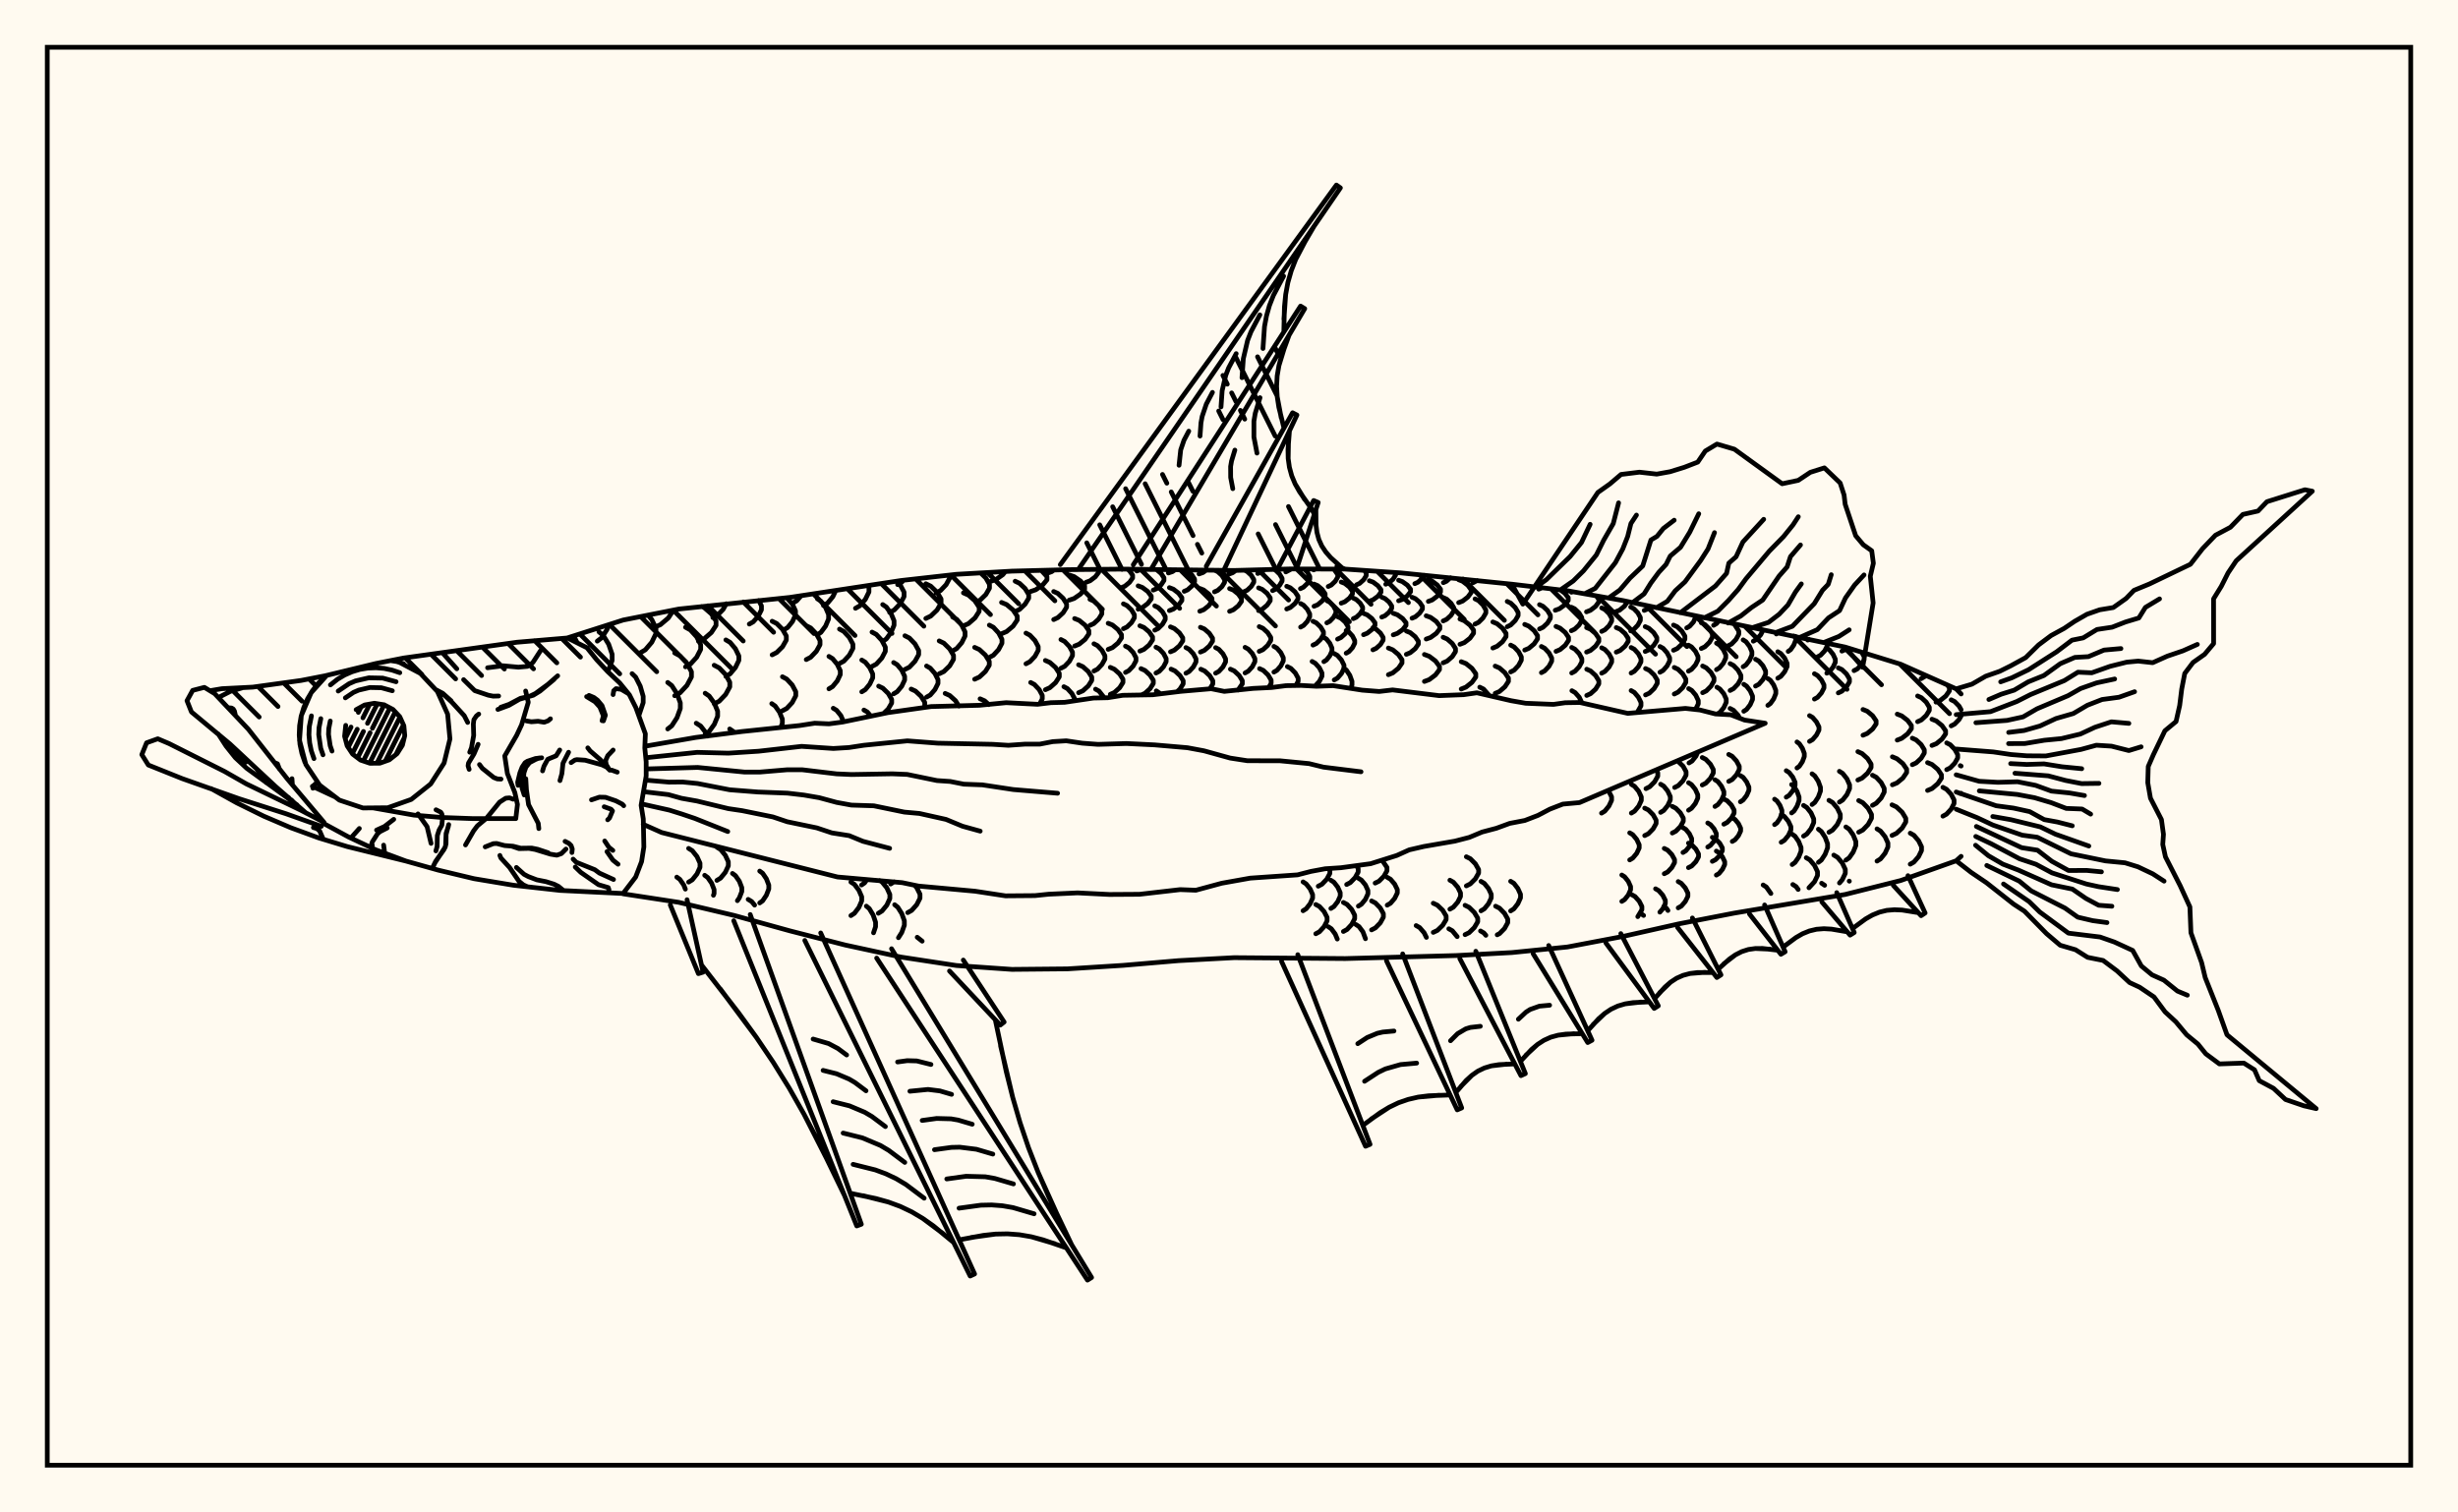 <svg xmlns="http://www.w3.org/2000/svg" width="520" height="320"><rect x="0" y="0" width="520" height="320" fill="floralwhite"/><rect x="10" y="10" width="500" height="300" stroke="black" stroke-width="1" fill="none"/><path stroke="black" stroke-width="1" fill="none" stroke-linecap="round" stroke-linejoin="round" d="
M 120.05 134.96 131.82 131.19 143.58 128.86 167.08 126.4 190.58 122.83 202.33 121.51 214.08 120.84 225.83 120.53 237.58 120.41 261.08 120.7 272.83 120.38 284.58 120.41 296.34 121.21 319.84 123.6 331.59 124.99 343.34 127.06 390.34 136.9 402.09 140.53 413.84 145.75 414.88 146.83 
M 414.88 181.18 413.84 182.12 402.09 186.3 390.34 189.25 366.84 193.2 355.09 195.48 343.34 198.13 331.59 200.36 319.84 201.54 308.09 202.17 284.58 202.81 261.08 202.62 249.33 203.25 237.58 204.25 225.83 204.99 214.08 205.1 202.33 204.28 190.58 202.49 178.83 199.95 167.08 196.94 155.33 193.69 143.58 190.91 131.82 189.11 
M 122.12 136.01 121.37 134.54 
M 128.6 142.13 129.5 139.74 129.5 138.43 128.76 136.3 127.61 134.42 126.71 133.69 
M 126.36 135.65 127.26 134.96 128.42 133.19 128.8 132.15 
M 135.17 151.36 136.07 148.66 136.07 147.33 135.45 145.18 134.48 143.27 133.72 142.53 
M 144.99 188.12 144.65 187.25 143.82 186.05 143.18 185.58 
M 145.68 186.63 146.46 186.15 147.45 184.91 148.09 183.5 148.09 182.63 147.45 181.23 146.46 179.99 145.68 179.5 
M 135.45 138.12 136.52 137.49 137.89 135.88 138.77 134.05 138.77 132.92 137.89 131.09 137.09 130.14 
M 141.26 154.23 142.12 153.56 143.22 151.85 143.92 149.91 143.92 148.71 143.22 146.77 142.12 145.06 141.26 144.39 
M 150.93 189.42 151.07 189.05 151.07 188.21 150.54 186.85 149.72 185.66 149.08 185.19 
M 138.38 132.74 139.7 132.18 141.39 130.75 142.47 129.08 
M 142.73 147.2 143.87 146.58 145.33 145.01 146.28 143.23 146.28 142.12 145.33 140.34 143.87 138.77 142.73 138.15 
M 149.7 155.74 149.42 155.13 148.23 153.61 147.29 153.01 
M 151.66 186.27 152.44 185.79 153.44 184.57 154.08 183.19 154.08 182.33 153.44 180.95 152.44 179.73 151.66 179.25 
M 145.02 141.09 146.05 140.52 147.38 139.06 148.23 137.41 148.23 136.39 147.38 134.74 146.05 133.28 145.02 132.71 
M 149.18 155.35 150.03 154.76 151.12 153.25 151.82 151.54 151.82 150.48 151.12 148.77 150.03 147.26 149.18 146.67 
M 156 190.56 156.41 189.97 156.93 188.63 156.93 187.8 156.41 186.45 155.59 185.27 154.96 184.8 
M 147.76 135.68 148.96 135.16 150.49 133.83 151.48 132.32 151.48 131.38 150.49 129.87 148.96 128.54 148.45 128.32 
M 151.09 148.92 152.15 148.36 153.51 146.94 154.39 145.33 154.39 144.34 153.51 142.73 152.15 141.31 151.09 140.75 
M 155.44 154.97 154.37 154.23 
M 159.64 191.5 159.03 190.75 158.28 190.29 
M 150.81 130.67 151.76 130.19 152.97 128.95 153.65 127.74 
M 153.56 143.11 154.45 142.58 155.58 141.24 156.31 139.72 156.31 138.78 155.58 137.26 154.45 135.91 153.56 135.39 
M 160.72 191.04 161.34 190.59 162.13 189.41 162.64 188.08 162.64 187.26 162.13 185.93 161.34 184.76 160.72 184.3 
M 158.52 132.04 159.35 131.57 160.41 130.38 161.09 129.02 161.09 128.18 160.52 127.04 
M 165.16 153.92 165.51 153.05 165.51 152.14 164.91 150.68 163.99 149.38 163.27 148.87 
M 163.35 138.55 164.31 138.06 165.55 136.83 166.35 135.42 166.35 134.56 165.55 133.16 164.31 131.92 163.35 131.44 
M 165.53 150.38 166.44 149.89 167.6 148.64 168.35 147.22 168.35 146.35 167.6 144.93 166.44 143.68 165.53 143.19 
M 165.84 133.25 166.63 132.77 167.64 131.52 168.29 130.11 168.29 129.24 167.64 127.83 166.43 126.47 
M 167.67 127.61 168.54 127.12 169.5 126.04 
M 170.57 139.55 171.5 139.06 172.7 137.81 173.48 136.4 173.48 135.52 172.7 134.11 171.5 132.86 170.57 132.38 
M 172.91 134.31 173.67 133.79 174.65 132.47 175.29 130.96 175.29 130.03 174.65 128.53 173.67 127.2 172.91 126.68 
M 175.36 145.74 176.13 145.27 177.12 144.08 177.76 142.73 177.76 141.89 177.12 140.54 176.13 139.35 175.36 138.88 
M 178.47 152.73 177.89 151.4 176.98 150.28 176.28 149.85 
M 174.2 128.12 175.08 127.6 176.19 126.25 176.82 124.92 
M 177.6 140.38 178.51 139.89 179.68 138.62 180.44 137.19 180.44 136.3 179.68 134.87 178.51 133.6 177.6 133.1 
M 180.01 193.72 180.75 193.24 181.69 192.01 182.3 190.61 182.3 189.74 181.69 188.34 180.75 187.1 180.01 186.62 
M 182.31 146.37 183.06 145.91 184.01 144.74 184.63 143.42 184.63 142.6 184.01 141.28 183.06 140.11 182.31 139.65 
M 184.25 151.53 183.48 150.64 182.77 150.23 
M 182.27 187.24 182.91 186.8 183.4 186.11 
M 184.8 197.36 185.23 196.07 185.23 195.12 184.72 193.6 183.91 192.25 183.28 191.72 
M 180.98 128.7 181.9 128.17 183.07 126.8 183.83 125.25 183.83 124.29 183.63 123.89 
M 184.48 141 185.39 140.51 186.55 139.24 187.3 137.81 187.3 136.92 186.55 135.49 185.39 134.23 184.48 133.74 
M 186.91 150.97 187.91 150 188.64 148.74 188.64 147.97 187.91 146.71 186.77 145.6 185.88 145.17 
M 185.81 193.23 186.6 192.74 187.61 191.51 188.25 190.11 188.25 189.24 187.61 187.84 186.6 186.6 186.07 186.28 
M 186.74 135.71 187.51 135.18 188.5 133.82 189.14 132.29 189.14 131.33 188.5 129.8 187.51 128.44 186.74 127.91 
M 189.05 146.8 189.8 146.35 190.76 145.2 191.38 143.89 191.38 143.08 190.76 141.78 189.8 140.63 189.05 140.18 
M 188.42 187.04 189.16 186.56 
M 190.07 198.4 190.77 197.29 191.32 195.76 191.32 194.82 190.77 193.29 189.93 191.95 189.27 191.42 
M 188.2 129.58 189.18 129.06 190.45 127.73 191.26 126.22 191.26 125.28 190.45 123.77 189.68 122.97 
M 191.44 141.64 192.38 141.16 193.57 139.91 194.35 138.51 194.35 137.64 193.57 136.23 192.38 134.99 191.44 134.51 
M 195.42 149.7 195.63 149.36 195.63 148.58 194.86 147.33 193.68 146.22 192.76 145.79 
M 192.03 193.09 192.87 192.62 193.94 191.41 194.63 190.04 194.63 189.19 193.94 187.81 193.49 187.3 
M 195.09 199.13 194.04 198.3 
M 189.9 123.69 190.78 123.18 191.13 122.77 
M 196.02 147.49 196.8 147.05 197.79 145.9 198.44 144.6 198.44 143.8 197.79 142.5 196.8 141.36 196.02 140.91 
M 195.86 130.85 196.9 130.35 198.23 129.08 199.09 127.63 199.09 126.73 198.23 125.29 196.9 124.01 195.86 123.51 
M 198.69 142.56 199.67 142.09 200.91 140.88 201.72 139.5 201.72 138.66 200.91 137.29 199.67 136.07 198.69 135.6 
M 202.86 149.4 202.15 148.26 200.92 147.15 199.95 146.71 
M 198.04 125.44 198.97 124.95 200.15 123.71 200.92 122.3 200.92 121.67 
M 201.53 137.72 202.38 137.23 203.46 135.98 204.16 134.57 204.16 133.69 203.46 132.27 202.38 131.02 201.53 130.54 
M 203.82 132.42 204.89 131.94 206.27 130.73 207.15 129.35 207.15 128.5 206.27 127.13 204.89 125.91 203.82 125.44 
M 206.19 143.71 207.19 143.25 208.46 142.08 209.29 140.75 209.29 139.93 208.46 138.6 207.19 137.43 206.19 136.97 
M 209.19 149.08 208.31 148.28 207.34 147.85 
M 206.42 127.42 207.36 126.96 208.56 125.79 209.33 124.45 209.33 123.63 208.56 122.29 207.46 121.22 
M 209.3 139.09 210.16 138.63 211.26 137.44 211.97 136.09 211.97 135.26 211.26 133.91 210.16 132.72 209.3 132.26 
M 209.52 123.03 210.67 122.63 212.15 121.59 212.69 120.92 
M 211.88 134.08 212.95 133.63 214.32 132.48 215.2 131.18 215.2 130.37 214.32 129.06 212.95 127.91 211.88 127.46 
M 214.76 129.38 215.68 128.95 216.86 127.83 217.63 126.57 217.63 125.79 216.86 124.52 215.68 123.41 214.76 122.97 
M 217.05 140.44 217.88 140 218.95 138.87 219.64 137.59 219.64 136.8 218.95 135.52 217.88 134.39 217.05 133.95 
M 219.93 148.96 220.5 147.88 220.5 147.12 219.85 145.9 218.83 144.82 218.04 144.4 
M 218 125.16 219.12 124.78 220.56 123.79 221.49 122.68 221.49 121.99 220.28 120.68 
M 221.15 145.93 222.1 145.5 223.31 144.43 224.1 143.21 224.1 142.45 223.31 141.23 222.1 140.16 221.15 139.74 
M 221.52 121.3 222.47 120.96 222.96 120.61 
M 222.91 131.09 223.79 130.68 224.91 129.65 225.64 128.48 225.64 127.76 224.91 126.59 223.79 125.55 222.91 125.15 
M 224.44 141.39 225.23 140.98 226.24 139.92 226.89 138.72 226.89 137.98 226.24 136.78 225.23 135.72 224.44 135.31 
M 227.39 148.28 227.39 147.91 226.77 146.73 225.82 145.69 225.07 145.29 
M 226.19 126.98 227.24 126.62 228.59 125.69 229.46 124.63 229.46 123.98 228.59 122.93 227.24 122 226.19 121.64 
M 227.34 136.69 228.31 136.29 229.55 135.28 230.35 134.13 230.35 133.42 229.55 132.27 228.31 131.26 227.34 130.87 
M 228.18 146.56 229.08 146.16 230.23 145.13 230.97 143.96 230.97 143.24 230.23 142.08 229.08 141.05 228.18 140.65 
M 229.74 123.21 230.61 122.88 231.72 122.04 232.44 121.08 232.42 120.46 
M 230.58 132.31 231.39 131.94 232.43 130.98 233.1 129.89 233.1 129.22 232.43 128.13 231.39 127.17 230.58 126.8 
M 231.43 141.97 232.18 141.58 233.13 140.57 233.75 139.44 233.75 138.74 233.13 137.6 232.18 136.6 231.43 136.21 
M 233.62 147.63 232.49 146.21 231.77 145.81 
M 234.44 137.39 235.35 137.02 236.51 136.06 237.26 134.97 237.26 134.29 236.51 133.2 235.35 132.24 234.44 131.87 
M 234.89 146.9 235.75 146.52 236.86 145.52 237.57 144.4 237.57 143.7 236.86 142.58 235.75 141.59 234.89 141.2 
M 237.18 124.35 237.96 124.03 238.96 123.21 239.61 122.28 239.61 121.7 238.96 120.78 238.53 120.42 
M 237.66 133.02 238.41 132.66 239.37 131.74 239.98 130.71 239.98 130.07 239.37 129.03 238.41 128.12 237.66 127.76 
M 238.1 142.27 238.81 141.89 239.73 140.92 240.32 139.83 240.32 139.15 239.73 138.05 238.81 137.08 238.1 136.71 
M 240.49 120.81 241.47 120.47 
M 240.78 128.89 241.67 128.55 242.81 127.69 243.55 126.72 243.55 126.12 242.81 125.14 241.67 124.29 240.78 123.95 
M 241.15 137.76 242.01 137.39 243.11 136.46 243.83 135.4 243.83 134.75 243.11 133.69 242.01 132.76 241.15 132.4 
M 241.58 146.98 242.22 146.69 243.29 145.72 243.99 144.61 243.99 143.93 243.29 142.83 242.22 141.85 241.38 141.47 
M 243.98 124.85 244.71 124.54 245.64 123.73 246.24 122.82 246.24 122.25 245.64 121.34 244.68 120.52 
M 244.3 133.33 245.01 132.98 245.92 132.09 246.51 131.07 246.51 130.45 245.92 129.43 245.01 128.54 244.3 128.19 
M 244.55 142.4 245.25 142.03 246.14 141.08 246.71 140 246.71 139.33 246.14 138.25 245.25 137.3 244.55 136.93 
M 245.51 146.78 244.62 146.17 
M 247.18 121.23 248.04 120.94 248.57 120.58 
M 247.39 129.19 248.24 128.86 249.33 128.01 250.03 127.05 250.03 126.46 249.33 125.5 248.24 124.66 247.39 124.33 
M 247.62 137.91 248.45 137.55 249.52 136.63 250.22 135.59 250.22 134.95 249.52 133.91 248.45 132.99 247.62 132.63 
M 249 146.36 249.62 145.79 250.31 144.69 250.31 144.01 249.62 142.92 248.57 141.95 247.74 141.57 
M 250.53 125.11 251.24 124.8 252.14 124 252.72 123.09 252.72 122.53 252.14 121.63 251.24 120.83 250.73 120.6 
M 250.89 142.44 251.57 142.07 252.45 141.12 253.02 140.05 253.02 139.39 252.45 138.32 251.57 137.38 250.89 137.01 
M 250.93 146.19 250.91 146.18 
M 253.66 121.43 254.49 121.14 255.19 120.64 
M 253.82 129.32 254.65 129 255.71 128.16 256.4 127.21 256.4 126.62 255.71 125.67 254.65 124.83 253.82 124.5 
M 253.96 137.96 254.79 137.6 255.84 136.69 256.52 135.66 256.52 135.02 255.84 133.99 254.79 133.07 253.96 132.72 
M 255.94 145.75 256.58 144.71 256.58 144.03 255.91 142.94 254.86 141.97 254.04 141.59 
M 256.93 125.22 257.62 124.91 258.5 124.12 259.07 123.21 259.07 122.65 258.5 121.75 257.62 120.95 256.97 120.66 
M 257.17 142.43 257.85 142.06 258.72 141.12 259.28 140.05 259.28 139.39 258.72 138.33 257.85 137.38 257.17 137.02 
M 259.96 121.48 260.77 121.18 261.45 120.69 
M 260.12 129.34 260.93 129.01 261.97 128.17 262.64 127.23 262.64 126.64 261.97 125.69 260.93 124.85 260.12 124.53 
M 261.9 146.02 262.82 144.69 262.82 144.01 262.15 142.92 261.11 141.95 260.3 141.58 
M 263.18 125.19 263.85 124.88 264.7 124.08 265.25 123.18 265.25 122.62 264.7 121.71 263.85 120.92 263.25 120.64 
M 263.4 142.38 264.07 142.01 264.93 141.07 265.48 140 265.48 139.34 264.93 138.27 264.07 137.33 263.4 136.96 
M 266.08 121.34 266.87 121.04 267.55 120.52 
M 266.26 129.2 267.05 128.88 268.06 128.04 268.72 127.09 268.72 126.5 268.06 125.55 267.05 124.71 266.26 124.38 
M 266.39 137.81 267.18 137.46 268.18 136.55 268.84 135.51 268.84 134.87 268.18 133.84 267.18 132.93 266.39 132.58 
M 268.38 145.49 268.92 144.58 268.92 143.9 268.27 142.81 267.26 141.84 266.47 141.47 
M 269.22 124.96 269.87 124.65 270.7 123.84 271.24 122.93 271.24 122.37 270.7 121.46 269.87 120.66 269.48 120.47 
M 269.5 142.2 270.14 141.83 270.96 140.89 271.49 139.82 271.49 139.15 270.96 138.08 270.14 137.13 269.5 136.76 
M 272.02 121.01 273.21 120.38 
M 272.21 128.85 272.98 128.53 273.96 127.69 274.59 126.74 274.59 126.15 273.96 125.21 272.98 124.37 272.21 124.04 
M 274.15 145.03 274.63 144.16 274.63 143.48 274.03 142.39 273.09 141.42 272.35 141.04 
M 275.11 124.55 275.75 124.24 276.58 123.44 277.1 122.53 277.1 121.97 276.58 121.06 275.88 120.39 
M 275.15 132.68 275.77 132.34 276.57 131.48 277.08 130.5 277.08 129.89 276.57 128.91 275.77 128.04 275.15 127.7 
M 275.67 192.69 276.32 192.28 277.16 191.22 277.69 190.02 277.69 189.27 277.16 188.07 276.32 187.01 275.67 186.59 
M 277.89 120.58 278.36 120.39 
M 277.99 128.27 278.75 127.96 279.71 127.14 280.34 126.21 280.34 125.64 279.71 124.72 278.75 123.9 277.99 123.58 
M 277.77 136.49 278.48 136.15 279.39 135.27 279.98 134.28 279.98 133.66 279.39 132.67 278.48 131.79 277.77 131.45 
M 278.18 145.18 279.12 144.17 279.67 143.07 279.67 142.39 279.12 141.29 278.25 140.33 277.58 139.95 
M 278.88 187.5 279.67 187.08 280.69 186.01 281.34 184.8 281.34 184.05 281.19 183.76 
M 278.36 197.56 279.13 197.14 280.12 196.06 280.75 194.84 280.75 194.09 280.12 192.87 279.13 191.79 278.36 191.37 
M 280.99 124.09 281.64 123.78 282.46 123 283 122.11 283 121.56 282.18 120.4 
M 280.7 131.78 281.32 131.46 282.1 130.65 282.6 129.72 282.6 129.15 282.1 128.23 281.32 127.41 280.7 127.09 
M 280.07 139.99 280.62 139.64 281.33 138.75 281.78 137.74 281.78 137.11 281.33 136.1 280.62 135.21 280.07 134.86 
M 281.55 192.21 282.19 191.81 283 190.77 283.53 189.59 283.53 188.86 283 187.69 282.19 186.65 281.55 186.24 
M 282.91 198.68 282.47 197.62 281.65 196.51 281.02 196.08 
M 283.74 127.62 284.51 127.32 285.49 126.54 286.12 125.65 286.12 125.11 285.49 124.22 284.51 123.44 283.74 123.14 
M 282.97 135.22 283.68 134.89 284.59 134.07 285.18 133.13 285.18 132.56 284.59 131.62 283.68 130.8 282.97 130.48 
M 282.26 143.86 282.93 143.48 283.78 142.51 284.33 141.41 284.33 140.73 283.78 139.63 282.93 138.66 282.26 138.28 
M 284.89 187.14 285.67 186.73 286.68 185.69 287.33 184.51 287.33 183.78 286.99 183.15 
M 284.2 197.08 284.97 196.66 285.96 195.59 286.59 194.38 286.59 193.63 285.96 192.42 284.97 191.35 284.2 190.94 
M 286.98 123.73 287.64 123.43 288.49 122.66 289.03 121.8 289.03 121.26 288.67 120.69 
M 286.3 130.89 286.93 130.6 287.74 129.84 288.27 128.99 288.27 128.46 287.74 127.6 286.93 126.85 286.3 126.55 
M 284.79 138.2 285.37 137.87 286.12 137.04 286.6 136.09 286.6 135.51 286.12 134.56 285.37 133.73 284.79 133.4 
M 285.76 145.65 286.02 144.93 286.02 144.15 285.56 142.88 284.83 141.77 284.27 141.34 
M 287.37 191.71 288.02 191.31 288.86 190.28 289.39 189.12 289.39 188.4 288.86 187.23 288.02 186.21 287.37 185.81 
M 288.87 198.61 288.33 197.15 287.5 196.04 286.85 195.61 
M 289.69 127.2 290.48 126.9 291.5 126.15 292.15 125.3 292.15 124.77 291.5 123.92 290.48 123.16 289.69 122.87 
M 288.46 134.29 289.24 133.98 290.23 133.2 290.88 132.31 290.88 131.76 290.23 130.87 289.24 130.09 288.46 129.78 
M 290.92 186.84 291.73 186.44 292.76 185.41 293.42 184.25 293.42 183.53 292.39 182 
M 290.16 196.74 290.97 196.32 292 195.26 292.66 194.05 292.66 193.31 292 192.1 290.97 191.04 290.16 190.62 
M 293.16 123.61 293.83 123.31 294.69 122.55 295.24 121.69 295.23 121.14 
M 292.32 130.56 293 130.28 293.86 129.54 294.42 128.71 294.42 128.2 293.86 127.37 293 126.64 292.32 126.35 
M 290.45 137.49 291.14 137.17 292.04 136.36 292.61 135.44 292.61 134.87 292.04 133.95 291.14 133.14 290.45 132.82 
M 293.47 191.51 294.16 191.11 295.04 190.09 295.61 188.93 295.61 188.21 295.04 187.05 294.16 186.02 293.47 185.62 
M 295.88 127.11 296.69 126.82 297.74 126.06 298.41 125.2 298.41 124.67 297.74 123.81 296.69 123.06 295.88 122.76 
M 294.75 134.32 295.62 134.01 296.74 133.22 297.45 132.32 297.45 131.76 296.74 130.87 295.62 130.07 294.75 129.76 
M 293.72 142.75 294.65 142.37 295.84 141.39 296.6 140.28 296.6 139.59 295.84 138.48 294.65 137.49 293.72 137.11 
M 299.31 123.49 299.97 123.19 300.82 122.42 301.28 121.69 
M 298.72 130.8 299.43 130.5 300.33 129.73 300.92 128.85 300.92 128.31 300.33 127.43 299.43 126.66 298.72 126.36 
M 297.52 138.44 298.34 138.1 299.39 137.25 300.06 136.28 300.06 135.68 299.39 134.71 298.34 133.85 297.52 133.52 
M 301.76 198.33 301.28 197.35 300.33 196.25 299.59 195.83 
M 302.17 127.24 303 126.93 304.06 126.13 304.75 125.23 304.75 124.67 304.06 123.77 303 122.97 302.17 122.66 
M 301.72 135.21 302.64 134.88 303.83 134.02 304.6 133.05 304.6 132.45 303.83 131.48 302.64 130.62 301.72 130.29 
M 301.34 144.18 302.37 143.79 303.68 142.8 304.53 141.67 304.53 140.98 303.68 139.85 302.37 138.86 301.34 138.47 
M 303.21 197.27 304.09 196.85 305.21 195.77 305.94 194.56 305.94 193.81 305.21 192.59 304.09 191.52 303.21 191.1 
M 305.34 123.28 306.01 122.98 306.85 122.22 
M 305.31 131.38 306.04 131.04 306.97 130.18 307.57 129.21 307.57 128.6 306.97 127.63 306.04 126.76 305.31 126.43 
M 305.3 140.24 306.15 139.87 307.23 138.93 307.92 137.87 307.92 137.21 307.23 136.14 306.15 135.2 305.3 134.83 
M 306.73 192.36 307.46 191.94 308.39 190.87 308.98 189.67 308.98 188.92 308.39 187.71 307.46 186.64 306.73 186.23 
M 308.27 198.17 307.25 196.93 306.5 196.51 
M 308.58 127.5 309.43 127.17 310.52 126.33 311.23 125.38 311.23 124.79 310.52 123.83 309.43 122.99 308.58 122.66 
M 308.86 136.32 309.79 135.96 310.98 135.03 311.74 133.97 311.74 133.32 310.98 132.27 309.79 131.34 308.86 130.97 
M 309.13 145.78 310.13 145.38 311.39 144.38 312.21 143.24 312.21 142.54 311.39 141.4 310.13 140.39 309.13 140 
M 310.21 187.43 311.05 187.01 312.12 185.94 312.81 184.72 312.81 183.97 312.12 182.76 311.05 181.68 310.21 181.27 
M 309.94 197.75 310.8 197.33 311.9 196.25 312.62 195.03 312.62 194.27 311.9 193.05 310.8 191.97 309.94 191.54 
M 311.61 123.3 312.52 122.81 
M 312.05 132.04 312.79 131.68 313.73 130.75 314.34 129.7 314.34 129.05 313.73 128 312.79 127.07 312.05 126.71 
M 315.05 147.15 313.85 145.79 313.05 145.39 
M 313.31 192.71 314.01 192.29 314.9 191.21 315.48 189.98 315.48 189.22 314.9 187.99 314.01 186.9 313.31 186.48 
M 314.34 197.89 313.92 197.39 313.21 196.97 
M 315.82 137.11 316.72 136.73 317.87 135.77 318.61 134.69 318.61 134.01 317.87 132.93 316.72 131.97 315.82 131.59 
M 316.31 146.7 317.21 146.31 318.37 145.31 319.12 144.17 319.12 143.46 318.37 142.33 317.21 141.32 316.31 140.93 
M 316.74 197.78 317.23 197.53 318.29 196.45 318.97 195.22 318.97 194.46 318.29 193.24 317.23 192.15 316.4 191.73 
M 318.86 132.6 319.6 132.23 320.55 131.3 321.17 130.25 321.17 129.59 320.55 128.54 319.6 127.61 318.86 127.25 
M 319.59 142.17 320.32 141.79 321.25 140.8 321.85 139.68 321.85 138.98 321.25 137.86 320.32 136.88 319.59 136.49 
M 319.58 192.73 320.26 192.3 321.11 191.21 321.67 189.97 321.67 189.21 321.11 187.98 320.26 186.88 319.58 186.46 
M 322.56 137.54 323.43 137.17 324.55 136.23 325.27 135.16 325.27 134.5 324.55 133.43 323.43 132.48 322.56 132.11 
M 325.52 124.65 326.25 124.36 
M 325.69 133.07 326.43 132.72 327.38 131.83 327.99 130.81 327.99 130.19 327.38 129.17 326.43 128.28 325.69 127.93 
M 326.09 142.32 326.79 141.94 327.69 140.98 328.27 139.89 328.27 139.21 327.69 138.12 326.79 137.16 326.09 136.78 
M 326.28 172.05 326.52 171.9 
M 329.02 129.12 329.9 128.8 331.04 127.97 331.77 127.03 331.77 126.45 331.04 125.51 330.08 124.81 
M 329.18 137.81 330.03 137.45 331.13 136.53 331.83 135.5 331.83 134.85 331.13 133.82 330.03 132.9 329.18 132.54 
M 332.45 125.31 332.73 125.19 
M 332.42 133.45 333.13 133.11 334.05 132.25 334.64 131.27 334.64 130.66 334.05 129.68 333.13 128.81 332.42 128.47 
M 332.5 142.39 333.19 142.02 334.08 141.08 334.65 140.02 334.65 139.36 334.08 138.29 333.19 137.35 332.5 136.98 
M 334.67 148.73 334.1 147.52 333.22 146.53 332.54 146.14 
M 335.63 129.45 336.46 129.13 337.54 128.3 338.23 127.37 338.23 126.79 337.69 126.07 
M 335.65 137.97 336.48 137.62 337.55 136.71 338.24 135.69 338.24 135.06 337.55 134.04 336.48 133.13 335.65 132.78 
M 335.68 147.14 336.5 146.76 337.56 145.8 338.24 144.7 338.24 144.03 337.56 142.93 336.5 141.96 335.68 141.59 
M 338.84 133.59 339.52 133.25 340.4 132.39 340.96 131.41 340.96 130.8 340.4 129.82 339.52 128.96 338.84 128.62 
M 338.84 142.43 339.52 142.07 340.4 141.13 340.96 140.07 340.96 139.42 340.4 138.36 339.52 137.42 338.84 137.06 
M 338.81 172.04 339.5 171.62 340.37 170.55 340.94 169.34 340.94 168.59 340.23 167.21 
M 341.85 129.42 342.64 129.09 343.66 128.25 344.32 127.27 
M 341.93 137.98 342.74 137.63 343.78 136.72 344.45 135.7 344.45 135.06 343.78 134.04 342.74 133.13 341.93 132.78 
M 344.98 133.49 345.64 133.15 346.49 132.27 347.03 131.27 347.03 130.65 346.49 129.66 345.64 128.78 344.98 128.43 
M 345.07 142.4 345.74 142.03 346.6 141.09 347.15 140.03 347.15 139.37 346.6 138.3 345.74 137.36 345.07 137 
M 346.36 150.74 347.16 149.33 347.16 148.63 346.6 147.5 345.75 146.5 345.07 146.11 
M 345.12 172.03 345.8 171.62 346.67 170.56 347.23 169.36 347.23 168.62 346.67 167.42 345.8 166.37 345.12 165.95 
M 344.77 181.94 345.42 181.55 346.25 180.55 346.78 179.42 346.78 178.73 346.25 177.6 345.42 176.6 344.77 176.21 
M 343.1 190.71 343.7 190.33 344.47 189.36 344.96 188.26 344.96 187.58 344.47 186.48 343.7 185.51 343.1 185.13 
M 347.84 129.15 348.61 128.82 349.2 128.31 
M 348.05 137.84 348.84 137.48 349.85 136.56 350.51 135.53 350.51 134.89 349.85 133.85 348.84 132.94 348.05 132.58 
M 348.12 147.03 348.92 146.66 349.94 145.68 350.6 144.58 350.6 143.9 349.94 142.8 348.92 141.83 348.12 141.45 
M 348.21 166.86 349.01 166.45 350.04 165.41 350.71 164.22 350.71 163.49 350.37 162.88 
M 347.94 176.79 348.72 176.4 349.72 175.38 350.36 174.24 350.36 173.53 349.72 172.38 348.72 171.37 347.94 170.98 
M 346.48 193.94 347.35 192.48 347.35 191.79 346.78 190.67 345.89 189.68 345.2 189.29 
M 351.17 142.23 351.83 141.86 352.67 140.91 353.22 139.84 353.22 139.17 352.67 138.1 351.83 137.16 351.17 136.79 
M 351.31 171.88 351.97 171.48 352.81 170.44 353.36 169.26 353.36 168.54 352.81 167.36 351.97 166.32 351.31 165.92 
M 347.71 193.69 347.21 193.33 
M 354.04 137.58 354.82 137.22 355.81 136.29 356.45 135.24 356.45 134.59 355.81 133.54 354.82 132.61 354.04 132.25 
M 354.2 146.84 354.99 146.45 355.99 145.48 356.65 144.37 356.65 143.69 355.99 142.58 354.99 141.6 354.2 141.22 
M 354.28 166.61 355.06 166.21 356.06 165.17 356.7 164 356.7 163.27 356.06 162.1 354.86 160.96 
M 353.78 176.25 354.53 175.86 355.49 174.88 356.11 173.77 356.11 173.09 355.49 171.98 354.53 171 353.78 170.61 
M 352.08 184.86 352.79 184.5 353.68 183.56 354.26 182.51 354.26 181.86 353.68 180.8 352.79 179.87 352.08 179.51 
M 351.15 192.99 351.76 192.29 352.31 191.19 352.31 190.5 351.76 189.4 350.9 188.43 350.24 188.05 
M 356.83 132.85 357.46 132.49 358.27 131.58 358.79 130.36 
M 357.2 142 357.85 141.63 358.69 140.67 359.22 139.59 359.22 138.91 358.69 137.83 357.85 136.87 357.2 136.5 
M 358.68 150.12 359.28 148.92 359.28 148.22 358.74 147.08 357.9 146.08 357.24 145.69 
M 357.31 161.42 357.96 161.02 358.79 159.98 359.18 159.11 
M 357.22 171.42 357.84 171.02 358.65 170.01 359.17 168.87 359.17 168.16 358.65 167.01 357.84 166 357.22 165.61 
M 356.04 180.37 356.63 180.01 357.39 179.1 357.88 178.06 357.88 177.42 357.39 176.38 356.63 175.47 356.04 175.11 
M 352.86 192.64 352.53 192.15 351.99 191.75 
M 359.92 137.21 360.68 136.84 361.65 135.89 362.27 134.82 362.27 134.16 361.65 133.09 360.68 132.14 359.92 131.77 
M 360.2 146.56 360.97 146.18 361.96 145.19 362.6 144.08 362.6 143.39 361.96 142.28 360.97 141.3 360.2 140.91 
M 360.12 166.09 360.87 165.7 361.84 164.68 362.46 163.54 362.46 162.82 361.84 161.68 360.87 160.66 360.12 160.27 
M 357.2 183.57 357.89 183.22 358.76 182.32 359.33 181.3 359.33 180.66 358.76 179.64 357.89 178.74 357.2 178.39 
M 355.03 192.08 355.69 191.71 356.53 190.74 357.08 189.64 357.08 188.96 356.53 187.87 355.69 186.9 355.03 186.52 
M 362.52 132.3 363.13 131.94 363.59 131.39 
M 363.13 141.68 363.76 141.3 364.57 140.33 365.09 139.22 365.09 138.54 364.57 137.44 363.76 136.46 363.13 136.08 
M 363.28 151.07 363.85 150.72 364.67 149.73 365.19 148.6 365.19 147.9 364.67 146.77 363.85 145.78 363.22 145.39 
M 362.81 170.63 363.42 170.24 364.19 169.26 364.69 168.15 364.69 167.46 364.19 166.35 363.42 165.36 362.81 164.98 
M 361.28 179.21 361.86 178.86 362.61 177.98 363.09 176.97 363.09 176.35 362.61 175.35 361.86 174.47 361.28 174.12 
M 365.59 136.63 366.32 136.26 367.25 135.29 367.85 134.2 367.85 133.52 366.93 132.1 
M 366.01 146.09 366.74 145.7 367.69 144.71 368.3 143.6 368.3 142.9 367.69 141.78 366.74 140.8 366.01 140.41 
M 368.03 151.95 367.67 151.29 366.73 150.28 366 149.89 
M 365.72 165.32 366.44 164.94 367.36 163.94 367.95 162.82 367.95 162.12 367.36 161 366.44 160 365.72 159.62 
M 364.69 174.38 365.39 174.01 366.28 173.09 366.86 172.04 366.86 171.39 366.28 170.34 365.39 169.42 364.69 169.06 
M 362.25 182.24 362.93 181.89 363.81 181.01 364.37 180.01 364.37 179.39 363.81 178.39 362.93 177.5 362.25 177.16 
M 368.77 141.07 369.37 140.68 370.13 139.69 370.62 138.57 370.62 137.88 370.13 136.76 369.37 135.77 368.77 135.38 
M 368.91 150.49 369.5 150.1 370.26 149.11 370.76 147.98 370.76 147.29 370.26 146.16 369.5 145.17 368.91 144.78 
M 368.19 169.64 368.77 169.26 369.51 168.3 369.99 167.21 369.99 166.53 369.51 165.44 368.77 164.47 368.19 164.1 
M 366.47 178.03 367.04 177.69 367.77 176.82 368.24 175.83 368.24 175.22 367.77 174.24 367.04 173.37 366.47 173.03 
M 363.1 185.15 363.67 184.81 364.4 183.92 364.87 182.92 364.87 182.3 364.4 181.3 363.67 180.42 363.1 180.07 
M 370.92 135.66 371.6 135.28 372.48 134.31 373.01 133.28 
M 371.39 145.16 372.08 144.78 372.95 143.79 373.52 142.67 373.52 141.97 372.95 140.85 372.08 139.86 371.39 139.48 
M 373.99 149.24 374.54 148.85 375.23 147.87 375.68 146.75 375.68 146.05 375.23 144.93 374.54 143.94 373.99 143.56 
M 375.79 134.14 376.21 133.9 
M 376.1 143.49 376.74 143.11 377.55 142.13 378.07 141.03 378.07 140.35 377.55 139.24 376.74 138.27 376.1 137.89 
M 378.3 137.82 378.82 137.45 379.48 136.49 379.91 135.41 379.87 134.64 
M 375.42 174.47 375.92 174.11 376.56 173.17 376.97 172.11 376.97 171.45 376.56 170.39 375.92 169.46 375.42 169.09 
M 374.64 189.04 373.67 187.67 373 187.24 
M 377.89 168.66 378.49 168.28 379.26 167.31 379.76 166.2 379.76 165.52 379.26 164.42 378.49 163.44 377.89 163.06 
M 376.82 178.2 377.48 177.8 378.33 176.78 378.87 175.62 378.87 174.9 378.33 173.75 377.48 172.73 376.82 172.33 
M 382.43 135.43 382.7 135.25 
M 380.16 162.49 380.66 162.12 381.3 161.16 381.71 160.07 381.71 159.4 381.3 158.31 380.66 157.35 380.16 156.98 
M 379.02 172 379.53 171.6 380.18 170.55 380.6 169.37 380.6 168.63 380.18 167.45 379.53 166.4 379.02 165.99 
M 379.14 182.92 379.74 182.48 380.52 181.36 381.02 180.09 381.02 179.31 380.52 178.04 379.74 176.92 379.14 176.49 
M 380.41 188.19 379.96 187.58 379.28 187.14 
M 384.5 138.98 385.16 138.62 386.01 137.72 386.55 136.69 386.55 136.08 
M 383.85 147.91 384.5 147.55 385.33 146.61 385.87 145.56 385.87 144.9 385.33 143.85 384.5 142.92 383.85 142.55 
M 382.81 156.86 383.45 156.49 384.27 155.54 384.81 154.47 384.81 153.8 384.27 152.73 383.45 151.78 382.81 151.41 
M 381.55 176.9 382.24 176.46 383.13 175.33 383.7 174.05 383.7 173.26 383.13 171.98 382.24 170.85 381.55 170.41 
M 382.69 187.83 383.87 186.55 384.5 185.24 384.5 184.42 383.87 183.1 382.89 181.94 382.12 181.48 
M 386.47 142.43 387.05 142.07 387.79 141.16 388.27 140.12 388.27 139.48 387.79 138.44 387.05 137.52 386.47 137.16 
M 383.35 170.22 383.92 169.78 384.66 168.65 385.13 167.37 385.13 166.58 384.66 165.29 383.92 164.16 383.35 163.72 
M 384.69 182.45 385.31 181.98 386.11 180.76 386.63 179.38 386.63 178.52 386.11 177.14 385.31 175.92 384.69 175.44 
M 386.01 187.31 385.37 186.87 
M 389.66 137.76 390.42 137.42 390.82 137.05 
M 388.9 146.6 389.66 146.24 390.63 145.32 391.26 144.28 391.26 143.63 390.63 142.59 389.66 141.66 388.9 141.31 
M 386.92 176.09 387.69 175.63 388.68 174.46 389.32 173.12 389.32 172.3 388.68 170.96 387.69 169.79 386.92 169.33 
M 389.15 186.82 389.74 186.13 390.38 184.78 390.38 183.94 389.74 182.58 388.73 181.39 387.95 180.92 
M 392.23 141.89 392.92 141.53 393.81 140.62 394.37 139.58 394.37 138.94 393.85 137.99 
M 389.13 169.71 389.82 169.27 390.72 168.13 391.29 166.85 391.29 166.05 390.72 164.77 389.82 163.63 389.13 163.19 
M 390.51 181.98 391.19 181.51 392.05 180.28 392.61 178.9 392.61 178.04 392.05 176.66 391.19 175.43 390.51 174.96 
M 391.24 186.44 391.21 186.42 
M 394.12 155.56 395.02 155.19 396.16 154.24 396.9 153.17 396.9 152.51 396.16 151.43 395.02 150.48 394.12 150.11 
M 393.04 165.03 393.94 164.62 395.09 163.58 395.84 162.4 395.84 161.66 395.09 160.48 393.94 159.44 393.04 159.03 
M 393.21 176.07 394.09 175.61 395.21 174.45 395.93 173.13 395.93 172.32 395.21 171 394.09 169.84 393.21 169.38 
M 396.13 170.39 396.93 169.95 397.96 168.85 398.62 167.59 398.62 166.81 397.96 165.56 396.93 164.45 396.13 164.02 
M 397.09 182.19 397.83 181.73 398.79 180.54 399.4 179.2 399.4 178.36 398.79 177.02 397.83 175.83 397.09 175.37 
M 401.37 156.59 402.33 156.21 403.56 155.26 404.36 154.18 404.36 153.5 403.56 152.42 402.33 151.47 401.37 151.09 
M 400.34 166.05 401.31 165.65 402.56 164.62 403.36 163.45 403.36 162.73 402.56 161.56 401.31 160.53 400.34 160.12 
M 400.26 176.76 401.2 176.32 402.41 175.2 403.18 173.92 403.18 173.13 402.41 171.85 401.2 170.72 400.26 170.28 
M 406.41 143.6 407.52 142.94 
M 405.68 152.69 406.48 152.32 407.5 151.37 408.16 150.3 408.16 149.64 407.5 148.56 406.48 147.62 405.68 147.25 
M 404.56 161.79 405.38 161.41 406.43 160.43 407.1 159.33 407.1 158.64 406.43 157.54 405.38 156.56 404.56 156.18 
M 404.12 182.84 404.89 182.4 405.88 181.25 406.51 179.96 406.51 179.16 405.88 177.87 404.89 176.72 404.12 176.28 
M 409.57 148.56 410.48 148.19 411.65 147.25 412.4 146.18 412.4 145.52 411.98 144.92 
M 408.71 157.72 409.64 157.35 410.83 156.38 411.6 155.28 411.6 154.61 410.83 153.51 409.64 152.54 408.71 152.17 
M 407.78 167.24 408.73 166.84 409.94 165.81 410.72 164.65 410.72 163.93 409.94 162.77 408.73 161.75 407.78 161.35 
M 412.78 153.58 413.51 153.2 414.45 152.24 414.88 151.48 
M 414.88 150.16 414.45 149.39 413.51 148.43 412.78 148.06 
M 411.83 162.84 412.58 162.46 413.54 161.47 414.16 160.36 414.16 159.66 413.54 158.55 412.58 157.56 411.83 157.18 
M 411.03 172.68 411.79 172.26 412.77 171.2 413.39 170 413.39 169.25 412.77 168.05 411.79 166.99 411.03 166.58 
M 414.7 167.91 414.88 167.83 
M 414.88 162.08 414.7 161.99 
M 224.31 119.46 282.72 39.15 283.57 39.75 228.1 120.51 
M 239.75 119.49 275.14 64.76 276.02 65.3 243.48 120.5 
M 255.19 119.81 273.45 87.33 274.37 87.81 258.89 120.68 
M 270.63 119.67 277.91 105.9 278.87 106.31 274.29 120.38 
M 282.83 119.79 284.59 120.41 
M 277.95 47.94 275.26 52.53 274.11 54.88 273.17 57.29 272.46 59.76 271.99 62.31 271.73 64.91 271.6 70.23 
M 272.71 70.91 271.14 75.21 270.56 77.37 270.19 79.54 270.07 81.73 270.2 83.93 270.54 86.14 271.63 90.58 
M 272.79 91.18 272.48 95.11 272.52 97.02 272.78 98.87 273.27 100.66 273.99 102.38 274.93 104.05 277.19 107.28 
M 278.38 107.79 278.41 111.09 278.61 112.66 279.01 114.14 279.63 115.51 280.48 116.79 281.52 117.98 283.97 120.19 
M 276.56 50.22 274.11 54.88 273.17 57.29 272.46 59.76 271.99 62.31 271.62 67.56 
M 271.55 58.42 269.38 62.53 268.55 64.66 267.93 66.85 267.51 69.1 267.19 73.73 
M 266.53 66.62 264.65 70.19 263.93 72.04 263.03 75.89 262.75 79.91 
M 261.52 74.82 259.92 77.84 259.31 79.41 258.55 82.67 258.31 86.09 
M 256.5 83.02 255.2 85.5 254.32 88.11 254.07 89.46 253.87 92.26 
M 251.49 91.22 250.47 93.16 249.78 95.19 249.43 98.44 
M 271.88 73.06 270.56 77.37 270.19 79.54 270.07 81.73 270.2 83.93 271.04 88.36 
M 266.56 84.14 265.55 87.45 265.27 89.11 265.27 92.47 265.92 95.87 
M 261.24 95.23 260.54 97.53 260.34 98.69 260.35 101.02 260.8 103.39 
M 272.59 93.15 272.52 97.02 272.78 98.87 273.27 100.66 273.99 102.38 276.01 105.68 
M 136.43 157.89 147.18 156.03 157.01 154.77 169.13 153.51 172.36 153.01 175.38 153.15 178.23 152.77 187.83 150.78 196.98 149.49 207.18 149.22 212.86 148.67 219.49 149.01 222.31 148.67 225.23 148.59 231.31 147.69 234.38 147.62 237.53 147.11 243.84 147 249.74 146.28 256.23 145.72 259 146.28 265.12 145.65 269.02 145.46 272.06 145.07 275.28 145.02 278.5 145.2 282.03 145.07 288.18 146.02 291.78 146.3 294.61 145.97 304.45 147.18 309.64 146.98 312.44 146.58 319.66 148.25 322.75 148.79 328.64 149.03 331.12 148.68 334.24 148.63 344.36 150.93 356.56 149.88 359.65 150.22 362.91 151.05 366.14 151.23 369.07 152.35 373.44 153.02 334.15 169.81 330.63 170.13 327.87 171.2 325.36 172.52 322.59 173.59 319.38 174.21 316.57 175.24 313.54 176.04 310.84 177.17 307.79 177.96 301.25 179.09 298.13 179.81 295.49 181 289.96 182.74 283.68 183.59 280.34 183.81 277.33 184.37 274.5 185.1 264.5 185.79 258.46 186.87 252.99 188.35 249.67 188.22 241.06 189.21 234.7 189.25 227.97 188.91 221.85 189.19 218.95 189.49 212.72 189.54 206.29 188.56 194.32 187.47 190.87 186.75 177.18 185.55 139.98 176.14 136.08 174.41 
M 136.61 160.32 147.49 159.18 154.1 159.35 160.49 158.94 169.58 157.91 176.3 158.36 179.6 158.16 182.75 157.68 191.96 156.75 198.38 157.24 210 157.48 213.33 157.69 216.87 157.44 219.98 157.44 222.72 156.91 225.58 156.74 228.95 157.24 232.29 157.49 238.3 157.31 244.25 157.6 251.21 158.2 254.7 158.85 260.25 160.39 263.88 160.95 270.83 160.97 276.93 161.56 280 162.31 287.93 163.29 
M 136.7 162.69 147.6 162.37 157.5 163.35 160.74 163.35 166.57 162.86 169.77 162.87 176.98 163.73 180.13 163.87 188.77 163.72 191.92 163.85 198.23 165.15 201.03 165.34 203.9 165.91 207.83 166.06 214.37 167.05 223.74 167.83 
M 136.55 165.05 141.52 165.48 144.38 165.45 147.57 165.77 154.36 167.1 160.3 167.57 166.59 167.81 170.04 168.21 173.3 168.77 177 169.77 180.11 170.34 184.86 170.49 191.31 171.82 194.51 172.11 200.14 173.37 203.62 174.81 207.37 175.85 
M 136.14 167.5 141.4 168.12 144.18 168.9 147.45 169.48 154.05 171.08 157.02 171.52 163.51 172.84 166.54 173.86 172.8 175.16 175.98 176.22 179.64 176.8 182.56 178 188.21 179.49 
M 135.71 170.08 141.6 171.4 144.25 172.23 146.97 173.15 153.96 175.93 
M 203.79 203.13 212.43 216.24 211.62 216.88 200.87 205.44 
M 188.61 200.73 230.93 270.29 230.06 270.84 185.46 202.71 
M 173.62 197.39 206.18 269.54 205.24 269.98 170.26 198.98 
M 158.71 193.49 182.22 259.02 181.25 259.38 155.23 194.81 
M 145.35 190.36 148.74 205.69 147.75 206 141.8 191.47 
M 210.55 215.73 212.88 226.74 214.24 232.17 215.8 237.54 217.59 242.83 219.62 248.04 221.85 253.18 226.7 263.33 
M 225.6 264.02 220.66 262.32 218.18 261.67 215.67 261.24 213.15 261.05 210.62 261.1 208.06 261.37 202.92 262.32 
M 201.74 262.88 197.45 259.36 195.22 257.79 192.9 256.41 190.46 255.25 187.93 254.32 185.3 253.58 179.87 252.46 
M 178.65 252.93 173.06 241.39 170.09 235.73 166.94 230.18 163.58 224.76 160.01 219.47 156.25 214.29 148.4 204.15 
M 211.67 221.25 214.24 232.17 215.8 237.54 217.59 242.83 219.62 248.04 224.24 258.27 
M 223.13 263.13 218.18 261.67 215.67 261.24 213.15 261.05 210.62 261.1 205.49 261.81 
M 218.77 256.81 214.31 255.5 212.06 255.11 209.79 254.94 207.5 254.99 202.89 255.62 
M 214.4 250.49 210.44 249.33 208.44 248.98 204.39 248.87 200.29 249.44 
M 210.04 244.18 206.57 243.16 203.05 242.72 201.28 242.76 197.69 243.25 
M 205.68 237.86 202.7 236.98 201.2 236.72 198.16 236.64 195.09 237.06 
M 201.31 231.54 198.83 230.81 196.32 230.5 192.49 230.88 
M 196.95 225.22 193.96 224.47 191.94 224.41 189.89 224.69 
M 199.62 261.08 195.22 257.79 192.9 256.41 190.46 255.25 187.93 254.32 182.6 252.98 
M 195.51 253.51 191.63 250.6 189.58 249.38 187.43 248.36 185.19 247.53 180.48 246.35 
M 191.41 245.94 188.04 243.41 186.26 242.35 182.45 240.75 178.37 239.73 
M 187.31 238.36 184.45 236.22 182.94 235.33 179.71 233.97 176.25 233.1 
M 183.21 230.79 180.86 229.03 179.62 228.3 176.97 227.18 174.13 226.47 
M 179.11 223.21 177.27 221.84 175.29 220.79 172.02 219.84 
M 175.89 247.13 170.09 235.73 166.94 230.18 163.58 224.76 160.01 219.47 152.36 209.2 
M 403.64 185.27 407.27 193.17 406.41 193.74 400.54 187.33 
M 388.57 188.86 392.27 197.3 391.39 197.85 385.42 190.83 
M 373.31 191.47 377.65 201.37 376.76 201.9 370.11 193.38 
M 358.03 194.22 364.08 206.26 363.21 206.82 354.89 196.21 
M 342.89 197.53 350.82 212.81 349.95 213.36 339.73 199.5 
M 327.63 200.05 336.8 220.09 335.89 220.58 324.35 201.8 
M 312.21 201.26 322.7 227.15 321.76 227.58 308.83 202.82 
M 296.74 201.82 309.23 234.41 308.28 234.82 293.32 203.29 
M 274.55 201.99 289.84 242.12 288.88 242.52 271.12 203.42 
M 405.82 193.1 402.42 192.55 400.76 192.48 399.16 192.61 397.61 192.99 396.12 193.6 394.68 194.42 391.9 196.46 
M 390.79 197.15 387.47 196.58 385.85 196.49 384.29 196.61 382.78 196.97 381.33 197.56 379.93 198.37 377.22 200.38 
M 376.1 201.05 372.89 200.67 371.35 200.68 369.87 200.89 368.47 201.34 367.14 202.02 365.88 202.9 363.48 205.06 
M 362.38 205.76 359.09 205.77 357.53 205.97 356.06 206.36 354.69 206.97 353.41 207.81 352.23 208.84 350.03 211.29 
M 348.93 211.97 345.46 212.13 343.82 212.39 342.26 212.85 340.81 213.53 339.47 214.43 338.22 215.52 335.88 218.09 
M 334.73 218.7 331.28 218.79 329.64 219.02 328.09 219.44 326.63 220.1 325.28 220.97 324.01 222.04 321.65 224.56 
M 320.47 225.1 317.11 225.25 315.52 225.51 314.03 225.96 312.64 226.63 311.36 227.53 310.17 228.61 307.98 231.15 
M 306.78 231.67 302.24 231.84 300.03 232.12 297.9 232.61 295.85 233.32 293.88 234.27 291.98 235.42 288.31 238.11 
M 374.48 200.82 371.35 200.68 369.87 200.89 368.47 201.34 367.14 202.02 364.66 203.94 
M 360.72 205.72 357.53 205.97 356.06 206.36 354.69 206.97 353.41 207.81 351.11 210.03 
M 347.18 212.01 343.82 212.39 342.26 212.85 340.81 213.53 339.47 214.43 337.03 216.77 
M 332.99 218.7 329.64 219.02 328.09 219.44 326.63 220.1 325.28 220.97 322.81 223.26 
M 327.83 212.68 325.66 212.88 323.7 213.58 322.82 214.15 321.22 215.64 
M 318.77 225.14 315.52 225.51 314.03 225.96 312.64 226.63 311.36 227.53 309.06 229.85 
M 313.17 217.14 311.06 217.38 310.09 217.68 308.36 218.7 306.86 220.2 
M 304.5 231.72 300.03 232.12 297.9 232.61 295.85 233.32 293.88 234.27 290.13 236.73 
M 299.7 224.93 296.28 225.24 293.07 226.16 291.56 226.89 288.68 228.77 
M 294.9 218.14 292.52 218.36 291.38 218.62 289.24 219.51 287.24 220.82 
M 413.84 145.75 417.18 144.75 420.09 143.07 423.05 142.03 425.38 140.87 428.55 139.13 431.27 136.45 433.91 134.47 436.69 132.95 438.9 131.46 441.51 129.96 444.19 129.02 447.08 128.54 449.79 126.62 451.46 124.9 454.73 123.55 463.39 119.39 465.95 116.1 468.69 113.24 471.85 111.56 474.49 108.84 477.7 108.12 479.58 106.15 487.62 103.62 489.18 103.93 473.08 118.65 471.36 121.21 469.92 124.06 468.29 126.7 468.3 136.17 466.39 138.44 463.94 140.17 462.19 142.49 461.55 145.79 461.12 149.26 460.35 152.66 457.99 154.62 455.56 159.67 454.47 162.17 454.37 165.59 454.94 168.88 457.26 173.4 457.69 176.52 457.54 178.67 458.11 181.29 461.22 187.38 463.28 191.88 463.5 197.35 465.76 203.66 466.52 206.83 469.29 213.79 471.13 218.94 490 234.56 487.4 233.96 483.51 232.63 480.98 230.27 477.95 228.64 476.95 226.35 474.69 224.92 469.52 225.1 466.64 222.96 464.98 220.9 462.59 218.93 460.31 216.19 458.03 214.09 455.69 210.93 452.66 208.88 450.53 207.89 447.88 205.43 444.92 203.21 441.64 202.55 439.08 200.94 435.84 199.99 432.96 197.54 428.3 192.8 425.99 191.29 420.23 186.76 417.02 184.59 413.84 182.12 
M 423.25 144.26 425.61 143.41 429.16 141.69 435.1 137.9 438.34 135.44 440.71 134.96 443.63 133.18 446.83 132.7 449.66 131.6 452.48 130.75 453.87 128.51 456.86 126.71 
M 420.75 148 423.36 146.88 426.11 146.02 429.07 144.27 432.4 142.92 435.88 140.41 438.94 139.09 441.8 138.93 445.11 137.54 448.69 137.22 
M 413.84 151.2 421.1 150.57 426.65 148.43 429.55 146.96 436.72 144 439.6 142.22 442.52 142.35 446.39 140.98 449.9 140.1 452.34 139.87 455.41 140.21 458.52 138.82 461.81 137.7 464.86 136.34 
M 418.01 152.91 424.6 152.42 427.98 151.68 430.95 149.96 437.5 147.19 440.16 145.68 443.55 144.48 447.37 143.66 
M 424.94 154.96 428.2 154.56 431.57 153.6 434.96 152.02 438.63 150.96 441.6 149.21 444.7 148 448.28 147.52 451.58 146.35 
M 424.92 157.33 428.39 157.31 432.49 156.62 436.1 156.27 440.1 155.31 443.2 153.87 446.67 152.72 450.37 153.05 
M 413.84 158.48 421.7 159.09 425.43 159.64 428.8 159.91 432.81 159.94 440.24 158.56 443.5 157.67 446.7 157.87 450.37 158.8 452.96 158.01 
M 425.36 161.56 428.77 161.74 432.42 161.62 436.24 162.23 440.4 162.64 
M 426.27 163.6 433.32 164.15 437 165.13 440.37 165.79 444.04 165.74 
M 413.84 163.93 418.71 165.3 422.66 165.52 426.82 165.4 430.64 166.16 433.99 167.38 437.81 167.77 440.98 168.32 
M 418.73 167.33 426.77 168.09 430.42 168.78 433.93 169.82 437.12 171.04 440.48 171.17 442.29 172.25 
M 413.84 167.57 422.3 170.48 425.96 170.97 429.39 171.72 432.46 173.41 435.25 173.92 438.4 174.72 
M 421.58 172.75 425.43 173.43 431.64 174.95 434.85 176.5 441.9 179 
M 413.84 171.21 418.28 173 421.61 174.56 427.81 176.7 430.99 177.14 438.14 180.65 445.43 182.15 449.56 182.55 452.3 183.4 455.44 184.89 457.82 186.43 
M 418.11 174.86 427.69 179.35 431.04 179.88 434.08 182.23 437.61 184.18 441.44 184.16 444.57 184.46 
M 417.98 176.97 421.25 178.52 427.25 181.7 430.72 182.86 434.11 184.68 441.4 187.04 443.95 187.6 447.95 188.21 
M 417.94 178.83 420.67 181.06 423.73 182.84 427 184.09 434.01 187.2 438.42 188.11 441.3 190.1 443.97 191.53 446.78 191.74 
M 420.31 183.11 427.18 186.42 429.7 188.48 436.87 192.14 439.56 194.05 442.72 194.79 445.74 195.2 
M 423.85 187.03 429.27 190.76 431.51 192.95 437.58 197.43 444.28 198.25 447.33 199.32 451.18 201.09 453.01 204.38 455.28 206.26 457.78 207.38 460.65 209.69 462.74 210.56 
M 319.84 123.6 322.16 127.82 338.04 104.19 340.59 102.38 342.94 100.38 346.83 99.9 350.49 100.31 353.32 99.8 356.32 98.87 359.17 97.77 360.76 95.43 363.23 93.95 366.92 95.04 377.02 102.35 380.43 101.63 382.98 99.93 385.96 98.99 389.29 102.18 390.12 104.73 390.35 106.68 392.58 113.35 394.19 115.26 395.97 116.53 396.32 119.17 395.67 121.92 396.27 127.56 394.06 141.19 390.34 136.9 
M 324.97 124.21 327.13 122.65 332.16 117.75 334.57 114.78 336.4 110.93 
M 330.1 124.82 332.81 122.93 334.99 120.78 337.71 117.42 339.28 114.27 341.29 110.78 342.42 106.39 
M 335.21 125.63 337.47 124.49 341.74 119.05 343.31 116.13 344.34 113.51 345.03 110.76 346.2 108.98 
M 340.3 126.53 342.68 124.83 344.83 122.31 347.52 119.75 349.26 114.25 350.54 113.48 351.88 111.82 354.18 110.06 
M 345.37 127.5 347.81 125.66 349.25 123.35 350.92 121.09 352.46 119.42 353.35 117.64 355.52 115.79 357.47 112.6 359.38 108.7 
M 350.43 128.58 352.74 127.22 354.4 125 356.47 123.1 359.78 118.59 361.34 116.15 362.71 112.69 
M 355.48 129.65 362.91 123.98 365.26 121.31 365.74 119.15 367.27 117.8 368.72 114.67 373.12 109.87 
M 360.54 130.73 363.41 129.31 365.66 127.05 367.72 124.72 369.37 122.46 374.31 116.6 377.31 113.54 379.32 111.05 380.44 109.33 
M 365.59 131.82 368.28 130.32 370.53 128.54 372.91 126.95 376.38 121.87 378.07 119.95 378.78 117.77 380.9 115.3 
M 370.66 132.82 374.14 131.68 376.4 129.95 378.25 127.99 379.83 125.27 381.08 123.54 
M 375.73 133.81 379.18 132.51 383.81 127.73 385.56 124.89 386.77 123.63 387.41 121.59 
M 380.8 134.84 384.46 133.22 386.83 130.73 389.17 129.19 390.42 126.51 392.35 123.78 394.34 121.64 
M 385.85 135.93 389.02 134.66 391.2 133.26 
M 44.4 146.14 46.94 145.71 53.47 145.38 63.69 143.97 68.78 142.98 79.48 140.39 85.39 139.22 109.39 135.88 120.05 134.98 124.18 137.05 126.23 139.59 128.54 142.07 131.11 144.5 133.17 147.03 134.52 149.72 136.53 155.26 136.41 158.27 136.7 161.19 136.7 164.18 135.63 170.38 136.09 173.26 136.21 179.2 135.73 182.29 134.48 185.55 131.82 189.04 118.49 188.39 108.66 187.3 100.29 185.91 92.72 184.1 85.87 182.18 79.56 179.83 73.77 177.1 68.39 174.18 
M 62.86 170.31 52.2 162.55 49.79 160.31 47.82 157.84 46.17 155.29 
M 111.2 146.2 111.76 148.58 110.35 153.34 109.3 155.58 106.78 159.94 107.34 163.66 108.92 167.7 109.47 170.2 109.12 173.2 100.13 173.2 93.51 172.96 87.59 172.46 78.91 170.93 
M 70.9 168.61 66.08 166.36 
M 64.76 172.03 58.27 166.38 48.64 157.4 40.5 150.63 39.56 148.26 40.76 146.07 43.24 145.43 45.42 146.76 52.54 154.29 60.74 164.74 68.56 174.01 
M 67.98 174.83 60.51 172.17 50.58 168.99 38.54 164.73 31.38 161.86 30 159.66 31.01 157.16 33.38 156.31 35.78 157.33 47.5 163.22 52.13 165.86 63.61 171.41 68.39 173.9 
M 64.7 161.74 63.36 156.65 63.74 151.41 65.81 146.58 69.13 142.89 
M 82.65 139.77 84.29 140.02 88.94 142.48 92.54 146.31 94.7 151.1 95.19 156.34 93.95 161.44 91.11 165.87 87 169.14 82.04 170.9 76.79 170.95 71.8 169.29 67.62 166.11 64.7 161.74 
M 64.51 161.29 63.87 159.42 63.46 157.48 63.3 155.51 63.38 153.53 63.7 151.58 64.27 149.68 65.06 147.87 66.08 146.17 67.29 144.61 69.08 142.9 
M 83.05 139.69 85.37 140.42 
M 66.42 160.5 65.86 158.87 65.51 157.18 65.36 155.46 65.43 153.74 65.89 151.46 
M 69.9 144.91 71.42 143.7 72.9 142.82 74.48 142.13 76.13 141.63 77.83 141.35 79.55 141.28 81.26 141.42 82.95 141.78 84.58 142.33 
M 68.33 159.7 67.85 158.32 67.43 155.42 67.49 153.96 67.87 152.05 
M 71.55 146.21 73.84 144.66 75.19 144.07 78.04 143.41 80.97 143.47 83.79 144.24 
M 70.24 158.91 69.85 157.77 69.5 155.38 69.55 154.17 69.87 152.55 
M 73.06 147.65 74.79 146.49 75.9 146.01 78.25 145.46 80.67 145.51 83 146.15 
M 73.44 157.8 72.9 155.77 73.14 153.47 
M 75.34 150.15 77.13 149.16 79.2 148.79 81.27 149.12 83.13 150.1 84.57 151.63 85.44 153.55 85.63 155.64 85.13 157.68 84 159.46 82.36 160.76 80.37 161.47 78.27 161.49 76.28 160.82 74.6 159.55 73.44 157.8 
M 76.39 149.56 75.81 150.72 
M 74.26 153.83 73.03 156.27 
M 78.24 148.96 76.78 151.88 
M 75.58 154.29 73.66 158.13 
M 79.83 148.89 77.75 153.04 
M 76.89 154.76 74.54 159.46 
M 81.27 149.11 78.78 154.09 
M 78.3 155.04 75.65 160.35 
M 82.49 149.76 79.83 155.09 
M 79.76 155.23 76.86 161.02 
M 83.62 150.61 78.19 161.46 
M 84.61 151.72 79.74 161.47 
M 85.35 153.35 81.49 161.07 
M 85.51 156.13 83.75 159.66 
M 46.44 155.71 51.99 161.26 
M 48.81 145.68 54.83 151.7 
M 54.57 145.23 58.81 149.48 
M 60.03 144.5 63.89 148.35 
M 65.38 143.64 67 145.26 
M 85.73 139.18 89.27 142.72 
M 91.2 138.45 96.39 143.64 
M 96.65 137.7 101.88 142.93 
M 102.06 136.91 106.71 141.55 
M 107.5 136.14 112.87 141.51 
M 113.1 135.54 117.8 140.24 
M 118.85 135.09 122.8 139.03 
M 110.9 168.2 110.44 166.75 110.32 165.36 110.52 163.9 110.91 162.6 111.54 161.57 112.02 161.21 114.08 160.36 
M 81.38 180.51 81.16 178.81 
M 111.37 152.53 112.42 152.71 113.83 152.6 115.12 152.81 115.94 152.51 116.45 152.08 
M 129.71 158.69 128.58 159.87 128.11 160.94 128.26 161.79 128.95 162.92 
M 117.21 143.75 114.24 146.22 112.81 147.1 109.9 147.94 107.67 149.23 105.33 150.1 
M 127.82 170.69 129.27 171.21 129.58 171.57 128.94 173.08 128.56 173.45 
M 49.81 151.36 49.59 150.43 49.34 150.01 48.99 149.8 48.29 149.74 
M 121.7 183.44 122.87 184.57 126.62 187.18 128.68 187.79 128.83 188.24 128.68 188.81 
M 105.49 147.26 104.34 147.29 103.31 147.09 100.43 146.12 98.08 143.8 
M 119.73 179.64 118.77 180.6 117.8 180.94 116.45 180.72 113.22 179.73 111.92 179.5 109.8 179.55 108.21 179.01 
M 108.55 169.09 107.8 168.81 106.99 168.88 105.7 169.71 102.91 173.13 101 174.72 100.2 175.78 98.48 178.77 
M 101.28 151.08 100.79 151.47 100.25 152.27 100.14 153.2 100.21 155.6 99.75 158.18 99.37 159.15 
M 119.22 188.42 118.15 187.54 117.21 187.07 115.52 186.54 113.56 186.15 111.74 185.45 110.86 184.98 109.25 183.53 
M 119.54 178.01 120.34 178.43 120.82 178.9 121.07 179.63 120.99 180.38 
M 61.78 169.52 61.85 169.42 
M 94.86 174.82 94.37 176.33 94.27 178.94 93.94 179.71 92.16 182.25 91.43 183.74 
M 111.62 187.63 110.72 187.22 109.8 186.47 107.8 183.53 105.97 181.54 105.75 180.99 
M 66.2 166.77 66.33 166.21 67.18 165.45 
M 83.3 173.35 81.35 174.86 79.66 175.63 
M 114.34 137.69 112.79 140.08 112.29 140.61 111.55 140.99 109.66 141.16 106.42 140.86 103.15 141.28 
M 118.46 165.16 118.87 163.67 119.1 161.49 120.29 159.16 
M 101.15 157.48 100.27 159.52 99.11 161.45 99.02 162.04 99.25 162.78 
M 114.78 163.1 115.08 162.11 115.88 160.64 117.65 159.91 118.41 158.68 
M 92.48 146.05 94.05 147.11 95.61 148.58 98.21 151.42 98.94 152.85 
M 76.02 175.29 74.22 177.31 
M 124.6 147.13 125.64 147.57 126.41 148.15 127.36 149.29 128.07 151.32 127.66 152.52 
M 120.82 161.35 121.6 160.82 122.03 160.72 123.79 160.84 127.37 161.83 128.34 162.3 128.76 162.72 
M 81.91 175.18 80.38 175.96 79.86 176.41 78.76 178.13 78.63 178.56 78.77 178.85 
M 109.6 166.16 109.51 165.51 109.99 163.5 110.46 162.3 111.08 161.37 111.57 161.06 113.29 160.48 114.6 160.33 
M 94.93 174.46 94.37 176.56 94.36 178.52 94.18 179.25 92 182.57 91.46 183.75 
M 111.02 167.96 110.64 165.63 110.85 163.5 111.25 162.33 112.02 161.36 113.62 160.51 114.43 160.35 
M 59.15 162.77 58.7 161.6 58.11 161.37 
M 121.25 181.77 121.9 182.43 125.84 184.01 126.8 184.72 129.79 186.08 
M 93.61 138.12 96.64 141.5 
M 54.39 162.84 55.74 164.17 56.3 165.58 
M 88.43 172.2 90.35 174.9 91.19 178.44 
M 130.75 182.85 129.66 181.98 128.41 180.18 
M 124.35 158.23 124.84 158.87 127 160.73 128.88 162.8 
M 61.55 169.35 61.62 169.23 
M 132.95 146.76 131.42 145.85 130.32 145.7 129.84 146.13 129.7 146.96 
M 101.44 161.76 102.04 162.56 104.45 164.5 105.21 164.8 105.99 164.84 
M 117.98 142.99 115.9 144.81 113.26 146.74 112.07 147.31 110.1 147.75 107.7 149.02 105.94 149.64 
M 115.95 180.42 113.76 179.69 112.47 179.43 110.18 179.46 108.55 179.04 106.75 178.9 105.07 178.46 104.36 178.5 102.65 179.18 
M 92.24 171.33 93.24 171.83 93.49 172.24 93.59 173.35 93.47 174.58 92.88 175.64 92.52 176.78 92.47 179.12 92.21 180.03 
M 124.1 147.39 125.89 148.48 126.9 149.6 127.66 151.47 127.37 152.48 
M 125.13 169.23 126.81 168.66 128.09 168.69 130.29 169.44 131.64 170.14 131.95 170.47 
M 92.14 145.89 93.67 146.69 95.44 148.28 
M 60.77 168.78 60.93 168.64 
M 61.86 166.06 61.77 164.75 
M 55.98 164.28 56.13 164.92 
M 60.98 168.93 61.12 168.8 
M 51.2 145.55 48.75 146.27 46.22 147.57 
M 113.99 175.31 113.87 174.2 111.82 170.24 111.37 167.1 111.23 164.75 
M 129.65 179.93 128.81 179.26 127.93 177.93 
M 130.58 163.37 129.42 162.95 128.98 162.95 
M 44.65 166.84 50.07 169.86 55.8 172.68 61.53 175.13 67.42 177.28 73.47 179.12 85.87 182.18 
M 66.3 175.09 67.03 175.31 67.61 175.78 68.4 177.58 
M 122.66 134.12 131.11 142.57 
M 128.92 132.12 138.93 142.12 
M 135.53 130.45 145.16 140.09 
M 142.43 129.09 154.77 141.42 
M 149.78 128.17 157.23 135.62 
M 157.25 127.36 163.66 133.77 
M 164.78 126.63 172.21 134.05 
M 172.07 125.65 180.88 134.46 
M 179.25 124.55 188.71 134.02 
M 186.42 123.46 195.45 132.49 
M 193.71 122.48 202.93 131.69 
M 201.15 121.64 209.54 130.04 
M 208.91 121.14 215.51 127.74 
M 216.81 120.77 223.16 127.12 
M 224.87 120.56 233.21 128.9 
M 233.03 120.46 244.81 132.23 
M 241.31 120.47 249.56 128.71 
M 249.71 120.59 257.34 128.23 
M 258.06 120.67 269.83 132.44 
M 266.22 120.56 272.61 126.95 
M 274.31 120.38 285.47 131.55 
M 282.6 120.4 290.05 127.86 
M 291.34 120.87 297.96 127.5 
M 300.33 121.6 309.78 131.05 
M 309.49 122.49 318.26 131.25 
M 318.76 123.48 325.36 130.09 
M 328.12 124.58 337.3 133.75 
M 337.92 126.11 350.23 138.41 
M 348.18 128.1 356.88 136.8 
M 358.69 130.34 367.3 138.95 
M 369.15 132.53 377.53 140.91 
M 379.43 134.54 390.74 145.85 
M 389.99 136.83 398.04 144.88 
M 401.89 140.46 412.43 151 
M 229.91 114.85 232.73 120.5 
M 232.65 111.04 237.37 120.48 
M 235.39 107.22 241.48 119.39 
M 238.13 103.4 246.7 120.53 
M 242.26 102.35 251.38 120.59 
M 245.93 100.38 246.85 102.23 
M 247.78 104.08 252.4 113.32 
M 253.32 115.17 254.25 117.02 
M 251.44 102.11 252.37 103.96 
M 266.17 112.96 269.91 120.43 
M 257.82 86.95 258.74 88.8 
M 269.84 110.99 274.54 120.39 
M 258.71 79.43 259.64 81.28 
M 260.56 83.13 261.48 84.98 
M 262.41 86.83 263.33 88.68 
M 272.58 107.17 279.19 120.4 
M 261.45 75.61 269.77 92.26 
M 277.31 107.33 278.36 109.43 
M 283.57 119.84 283.85 120.41 
M 266.04 75.49 270.19 83.79 
M 269.71 73.52 270.55 75.21 
"/></svg>